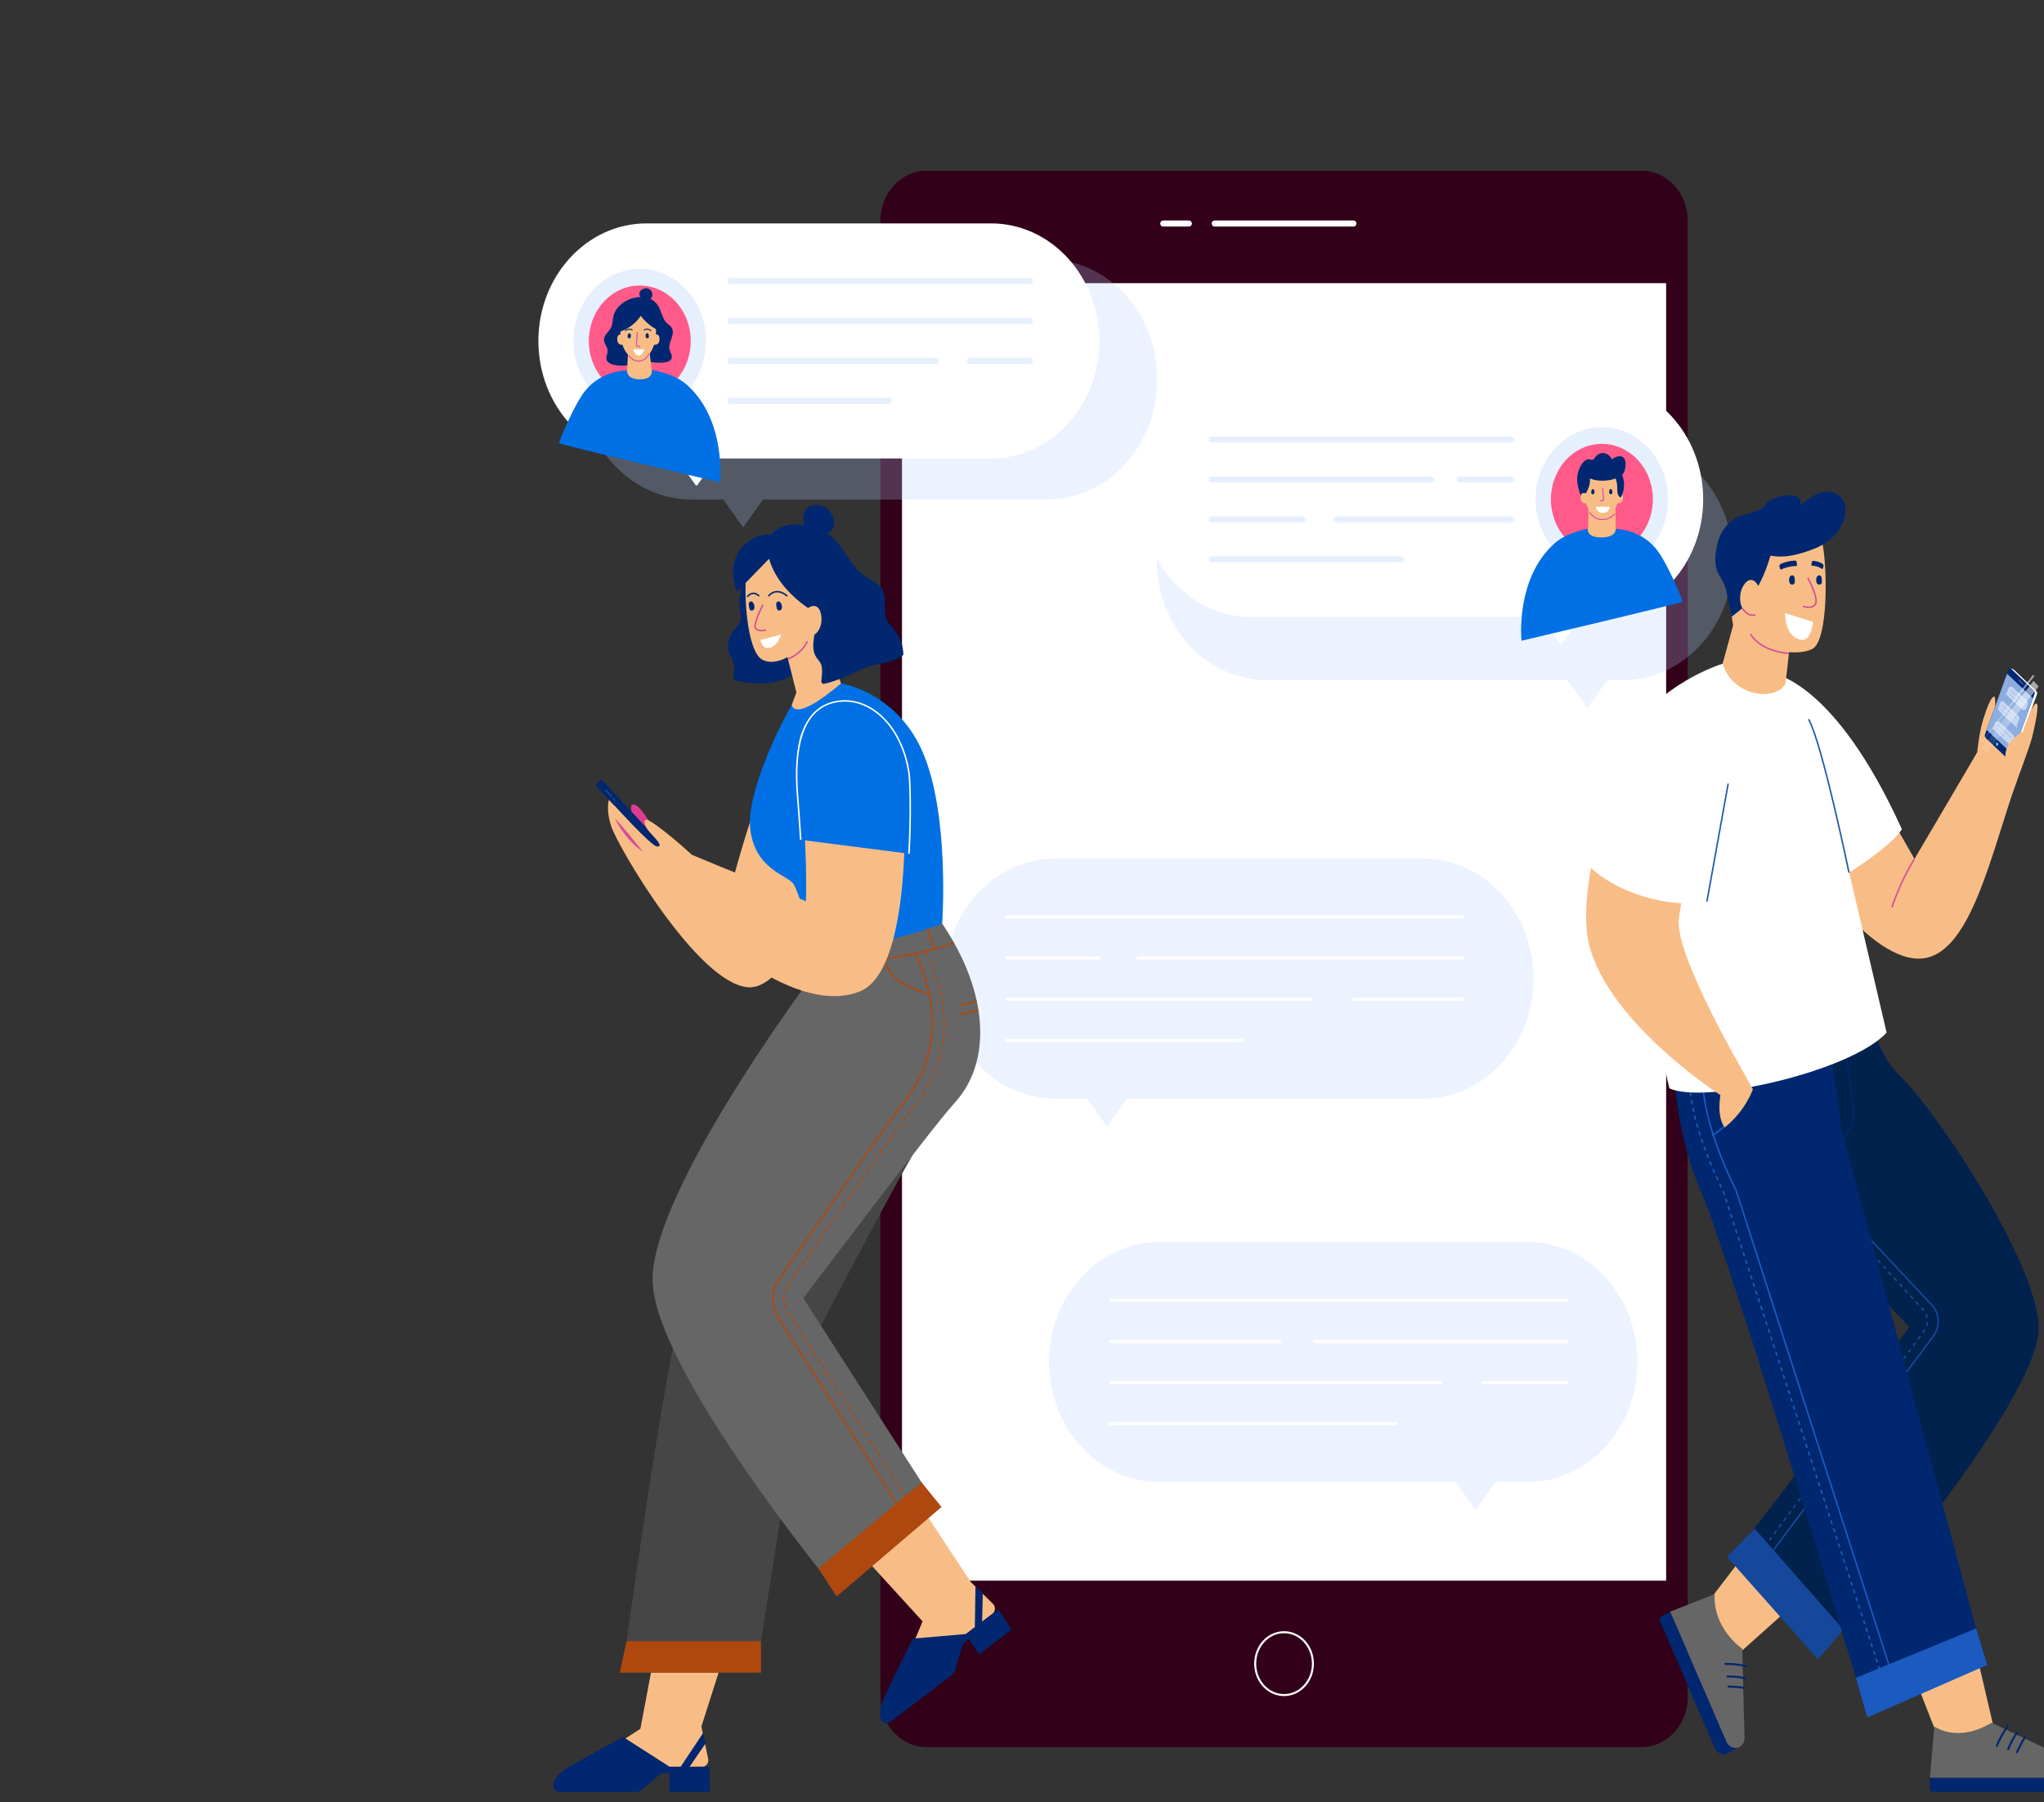 <svg width="1014" height="894" viewBox="0 0 1014 894" fill="none" xmlns="http://www.w3.org/2000/svg">
<rect x="0" y="0" width="1014" height="894" fill="#333333" stroke="none"/>
<path d="M354.185 678.73L342.242 882.878" stroke="#FFDCEA" stroke-miterlimit="10" stroke-linecap="round"/>
<path d="M463.109 841.271L498.589 836.313" stroke="#FFDCEA" stroke-miterlimit="10" stroke-linecap="round"/>
<path d="M349.938 751.626L389.85 678.73" stroke="#FFDCEA" stroke-miterlimit="10" stroke-linecap="round"/>
<path d="M829.935 656.33L816.884 813.243" stroke="#FFDCEA" stroke-miterlimit="10" stroke-linecap="round"/>
<path d="M758.543 835.71L715.286 829.636" stroke="#FFDCEA" stroke-miterlimit="10" stroke-linecap="round"/>
<path d="M814.421 866.687H459.6C446.979 866.687 436.76 855.565 436.76 841.83V109.567C436.76 95.832 446.979 84.71 459.6 84.71H814.421C827.041 84.71 837.261 95.832 837.261 109.567V841.807C837.24 855.542 827.021 866.687 814.421 866.687Z" fill="#320018"/>
<path d="M651.323 825.303C651.323 833.924 644.9 840.892 637 840.892C629.079 840.892 622.677 833.901 622.677 825.303C622.677 816.682 629.1 809.714 637 809.714C644.921 809.714 651.323 816.705 651.323 825.303Z" stroke="white" stroke-miterlimit="10" stroke-linecap="round" stroke-linejoin="round"/>
<path d="M826.549 140.476H447.472V784.143H826.549V140.476Z" fill="white"/>
<path d="M602.587 110.885H671.413" stroke="white" stroke-width="3" stroke-miterlimit="10" stroke-linecap="round" stroke-linejoin="round"/>
<path d="M577.08 110.885H589.782" stroke="white" stroke-width="3" stroke-miterlimit="10" stroke-linecap="round" stroke-linejoin="round"/>
<path opacity="0.25" d="M519.397 128.617H343.084C312.836 128.617 288.335 155.305 288.335 188.202C288.335 221.121 312.857 247.787 343.084 247.787H358.802L368.652 261.656L378.502 247.787H519.376C549.623 247.787 574.125 221.099 574.125 188.202C574.145 155.283 549.623 128.617 519.397 128.617Z" fill="#B7D1FF"/>
<path opacity="0.25" d="M628.566 218.24H804.879C835.126 218.24 859.628 244.929 859.628 277.826C859.628 310.745 835.106 337.411 804.879 337.411H797.368L787.518 351.28L777.669 337.411H628.587C598.339 337.411 573.838 310.722 573.838 277.826C573.797 244.906 598.319 218.24 628.566 218.24Z" fill="#B7D1FF"/>
<path opacity="0.25" d="M706.052 425.895H523.583C493.335 425.895 468.834 452.583 468.834 485.48C468.834 518.399 493.356 545.065 523.583 545.065H539.302L549.151 558.934L559.001 545.065H706.031C736.279 545.065 760.78 518.377 760.78 485.48C760.801 452.561 736.299 425.895 706.052 425.895Z" fill="#B7D1FF"/>
<path d="M499.409 454.839H725.751" stroke="white" stroke-width="1.5" stroke-miterlimit="10" stroke-linecap="round" stroke-linejoin="round"/>
<path d="M564.542 475.251H725.751" stroke="white" stroke-width="1.5" stroke-miterlimit="10" stroke-linecap="round" stroke-linejoin="round"/>
<path d="M499.409 475.251H544.924" stroke="white" stroke-width="1.5" stroke-miterlimit="10" stroke-linecap="round" stroke-linejoin="round"/>
<path d="M671.474 495.686H725.751" stroke="white" stroke-width="1.5" stroke-miterlimit="10" stroke-linecap="round" stroke-linejoin="round"/>
<path d="M499.409 495.686H650.544" stroke="white" stroke-width="1.5" stroke-miterlimit="10" stroke-linecap="round" stroke-linejoin="round"/>
<path d="M499.409 516.099H615.925" stroke="white" stroke-width="1.5" stroke-miterlimit="10" stroke-linecap="round" stroke-linejoin="round"/>
<path opacity="0.25" d="M575.151 616.085H757.62C787.867 616.085 812.369 642.773 812.369 675.67C812.369 708.589 787.847 735.255 757.62 735.255H741.901L732.051 749.124L722.202 735.255H575.172C544.924 735.255 520.423 708.567 520.423 675.67C520.382 642.751 544.904 616.085 575.151 616.085Z" fill="#B7D1FF"/>
<path d="M550.957 645.029H777.32" stroke="white" stroke-width="1.5" stroke-miterlimit="10" stroke-linecap="round" stroke-linejoin="round"/>
<path d="M652.185 665.464H777.32" stroke="white" stroke-width="1.5" stroke-miterlimit="10" stroke-linecap="round" stroke-linejoin="round"/>
<path d="M550.957 665.464H635.01" stroke="white" stroke-width="1.5" stroke-miterlimit="10" stroke-linecap="round" stroke-linejoin="round"/>
<path d="M735.991 685.876H777.32" stroke="white" stroke-width="1.5" stroke-miterlimit="10" stroke-linecap="round" stroke-linejoin="round"/>
<path d="M550.957 685.876H715.06" stroke="white" stroke-width="1.5" stroke-miterlimit="10" stroke-linecap="round" stroke-linejoin="round"/>
<path d="M550.957 706.311H692.837" stroke="white" stroke-width="1.5" stroke-miterlimit="10" stroke-linecap="round" stroke-linejoin="round"/>
<path d="M389.234 286.826C387.593 284.28 385.684 281.622 382.935 280.796C382.155 280.55 381.334 280.483 380.513 280.461C377.25 280.394 373.988 281.31 371.156 283.052C370.355 283.543 369.576 284.124 368.94 284.861C368.18 285.732 367.893 286.446 367.975 287.608C368.037 288.456 368.057 289.327 367.996 290.176C367.914 291.516 367.647 292.789 367.38 294.107C366.641 297.591 366.764 300.896 367.462 304.402C367.729 305.72 367.749 307.149 367.277 308.378C366.867 309.472 366.067 310.298 365.348 311.124C363.892 312.799 362.558 314.653 361.798 316.842C361.019 319.03 360.834 321.576 361.634 323.743C362.045 324.882 362.701 325.887 363.214 326.981C364.487 329.75 364.692 333.123 363.789 336.093C363.584 336.763 364.015 337.478 364.651 337.612C370.294 338.751 376.019 339.398 381.703 338.728C387.839 337.991 393.934 335.669 398.735 331.224" fill="#00276F"/>
<path d="M370.807 280.014C368.427 291.739 370.253 323.408 378.317 327.338C386.382 331.269 396.56 322.47 399.597 318.517C404.03 312.732 412.402 288.233 404.892 280.439C397.361 272.644 374.131 263.577 370.807 280.014Z" fill="#F8BD86"/>
<path d="M389.173 320.214L395.083 343.485L392.744 349.783C392.744 349.783 391.184 362.335 393.092 362.982C400.747 365.528 417.614 339.912 417.614 339.912L404.132 306.412" fill="#F8BD86"/>
<path d="M410.514 281.957C408.175 270.857 395.37 263.822 384.351 265.654C375.321 262.818 357.776 273.18 365.615 293.526C365.615 293.526 372.592 286.513 381.519 277.2C387.162 296.451 408.606 306.189 408.606 306.189C408.606 306.189 413.326 295.357 410.514 281.957Z" fill="#00276F"/>
<path d="M381.765 266.257C389.871 254.465 409.447 262.17 414.557 268.088C420.344 274.81 422.642 281.577 429.332 286.044C432.43 288.099 436.268 289.439 437.991 292.923C440.351 297.724 437.458 304.447 440.556 308.712C441.87 310.499 448.149 316.015 448.149 324.904C441.295 329.996 435.734 328.366 428.1 331.693C422.58 334.128 414.967 338.081 408.749 339.22C408.011 339.354 407.375 338.661 407.457 337.835C407.764 334.954 408.257 331.291 407.108 329.036C406.513 327.852 405.528 326.981 404.83 325.864C403.106 323.162 403.291 319.589 403.784 316.35C404.255 313.112 404.953 309.74 404.05 306.613C403.209 303.71 401.116 301.476 398.92 299.6" fill="#00276F"/>
<path d="M402.573 264.671C401.013 264.85 399.905 263.063 399.331 261.478C398.571 259.378 398.099 257.011 398.756 254.867C400.295 249.842 406.431 249.529 409.96 252.053C412.997 254.219 415.214 259.11 412.751 262.684C411.027 265.185 407.477 265.743 404.851 266.279" fill="#00276F"/>
<path d="M398.961 303.442C399.002 302.995 399.372 302.682 399.72 302.414C401.28 301.253 403.209 300.047 404.953 300.851C405.856 301.275 406.492 302.191 406.862 303.174C408.093 306.479 407.723 310.901 405.425 313.626C403.353 316.06 397.915 317.713 396.991 313.224" fill="#F8BD86"/>
<path d="M378.523 299.958C378.523 299.958 373.228 309.985 374.911 311.794C376.594 313.603 379.959 312.487 379.959 312.487" stroke="#D34F9B" stroke-width="0.75" stroke-miterlimit="10"/>
<path d="M385.048 299.6C385.007 300.36 385.274 301.275 385.377 301.856C385.541 302.883 386.628 303.129 387.346 302.593C388.701 301.588 387.49 297.657 385.725 298.461C385.253 298.662 385.089 299.109 385.048 299.6Z" fill="#00276F"/>
<path d="M371.423 299.6C371.382 300.36 371.648 301.275 371.751 301.856C371.915 302.883 373.003 303.129 373.721 302.593C375.075 301.588 373.865 297.657 372.1 298.461C371.628 298.662 371.464 299.109 371.423 299.6Z" fill="#00276F"/>
<path d="M381.416 295.514C381.416 295.514 384.72 291.025 390.363 295.514" stroke="#00276F" stroke-width="0.75" stroke-miterlimit="10" stroke-linecap="round"/>
<path d="M370.889 295.826C372.12 294.486 374.172 293.436 376.409 295.536" stroke="#00276F" stroke-width="0.75" stroke-miterlimit="10" stroke-linecap="round"/>
<path d="M377.25 317.467L387.511 314.765C387.511 314.765 385.705 321.509 380.616 321.509C378.133 321.509 377.25 317.467 377.25 317.467Z" fill="white"/>
<path d="M390.876 326.936C390.876 326.936 397.751 324.502 400.48 318.137" stroke="#D34F9B" stroke-width="0.75" stroke-miterlimit="10"/>
<path d="M302.083 396.772C302.083 396.772 300.442 401.641 303.253 409.994C306.885 420.758 345.956 487.267 370.766 489.746C395.575 492.225 420.528 411.267 420.528 386.343C420.528 361.419 400.336 353.982 387.388 371.96C374.439 389.938 359.521 452.405 359.521 452.405L302.083 396.772Z" fill="#F8BD86"/>
<path d="M327.652 418.592C326.708 414.885 322.912 408.698 320.901 405.706C319.772 404.031 315.873 398.112 313.657 399.251C312.118 400.033 313.739 404.477 314.355 405.706C315.237 407.515 316.448 409.033 317.659 410.53" fill="#DD3C91"/>
<path d="M327.509 805.627L317.679 857.641C317.679 857.641 278.464 882.722 278.464 883.258C278.464 883.794 315.791 885.245 315.791 885.245L332.31 876.446H348.439C350.327 876.446 351.723 874.525 351.312 872.538L347.947 856.502L365.431 801.741" fill="#F8BD86"/>
<path d="M281.153 877.25C287.021 873.543 309.081 861.661 309.081 861.661L332.167 876.446H352.113V888.975H332.167V879.528H329.622C328.74 879.528 327.857 879.841 327.16 880.444L318.459 887.769C317.515 888.573 316.345 888.997 315.155 888.997C315.155 888.997 283.595 888.997 278.444 888.997C273.293 888.997 272.165 882.945 281.153 877.25Z" fill="#00276F"/>
<path d="M340.498 878.836L349.979 864.922L348.87 859.607L337.625 876.513L340.498 878.836Z" fill="#00276F"/>
<path d="M462.575 458.211C462.575 458.211 492.679 509.957 459.169 562.195C445.625 583.322 400.11 671.449 400.11 671.449L375.014 829.77H308.671C308.671 829.77 329.95 672.945 339.534 644.649C349.117 616.353 408.934 483.582 408.934 483.582V463.035" fill="#464646"/>
<path d="M423.976 767.393L457.671 804.332C457.671 804.332 439.038 848.731 439.325 849.177C439.592 849.602 470.516 827.804 470.516 827.804L479.299 810.541L492.33 800.602C493.848 799.441 493.992 797.029 492.617 795.667L481.577 784.79L452.643 740.928" fill="#F8BD86"/>
<path d="M438.381 842.678C441.193 836.045 452.848 812.886 452.848 812.886L479.197 810.608L495.305 798.324L501.81 808.441L485.702 820.725L480.777 813.087L478.725 814.65C478.006 815.208 477.473 815.99 477.206 816.906L473.964 828.184C473.615 829.412 472.897 830.462 471.932 831.199C471.932 831.199 446.425 850.629 442.28 853.8C438.156 856.971 434.092 852.795 438.381 842.678Z" fill="#00276F"/>
<path d="M487.138 807.392L487.569 790.329L483.917 786.733L483.609 807.302L487.138 807.392Z" fill="#00276F"/>
<path d="M405.795 462.589L403.373 483.604C403.373 483.604 323.733 589.843 323.733 634.689C323.733 678.439 413.592 787.649 413.592 787.649L463.95 745.93L398.53 644.001C398.53 644.001 462.493 559.18 473.533 547.165C492.001 527.065 490.75 492.828 467.438 458.211" fill="#666666"/>
<path d="M404.235 476.167C404.235 476.167 439.612 480.142 473.205 467.569" stroke="#AF480E" stroke-width="0.75" stroke-miterlimit="10"/>
<path d="M419.215 476.77V464.375" stroke="#AF480E" stroke-width="0.75" stroke-miterlimit="10" stroke-linecap="round"/>
<path d="M463.498 470.762L459.599 459.306" stroke="#AF480E" stroke-width="0.75" stroke-miterlimit="10"/>
<path d="M451.432 756.293L385.849 653.27C382.319 647.731 382.463 640.361 386.177 634.979C401.444 612.958 440.043 557.46 448.149 547.165C465.14 525.546 466.905 500.131 454.1 473.085" stroke="#AF480E" stroke-width="0.75" stroke-miterlimit="10"/>
<path d="M452.438 747.449L451.268 745.618" stroke="#AF480E" stroke-width="0.75" stroke-miterlimit="10"/>
<path d="M449.524 742.893L390.609 650.478C388.147 646.615 388.229 641.478 390.835 637.704C404.522 617.961 446.241 557.929 454.695 547.165C470.947 526.484 472.302 501.471 461.18 475.676" stroke="#AF480E" stroke-width="0.75" stroke-miterlimit="10" stroke-dasharray="1.99 1.99"/>
<path d="M460.523 474.179C460.215 473.509 459.907 472.839 459.599 472.192" stroke="#AF480E" stroke-width="0.75" stroke-miterlimit="10"/>
<path d="M438.71 475.587C438.71 475.587 440.905 484.23 447.328 487.58C453.751 490.93 460.933 492.962 460.933 492.962" stroke="#AF480E" stroke-width="0.75" stroke-miterlimit="10"/>
<path d="M476.426 498.59C476.426 498.59 479.32 498.344 484.553 496.647" stroke="#AF480E" stroke-width="0.75" stroke-miterlimit="10"/>
<path d="M476.426 502.878C476.426 502.878 480.141 502.766 485.353 501.069" stroke="#AF480E" stroke-width="0.75" stroke-miterlimit="10"/>
<path d="M405.979 778.09L415.07 791.959L467.069 747.605L457.199 735.411L405.979 778.09Z" fill="#AF480E"/>
<path d="M307.46 829.77L310.825 814.181H377.497V829.77H307.46Z" fill="#AF480E"/>
<path d="M333.603 424.466C333.89 424.778 333.911 425.292 333.603 425.627L331.838 427.57C331.551 427.883 331.079 427.905 330.771 427.57L295.927 390.184C295.64 389.871 295.62 389.358 295.927 389.023L297.692 387.08C297.979 386.767 298.451 386.745 298.759 387.08" fill="#00276F"/>
<path d="M300.442 392.038L303.253 395.053" stroke="#2D5491" stroke-width="0.5" stroke-miterlimit="10" stroke-linecap="round"/>
<path d="M304.361 396.303L304.792 396.772" stroke="#2D5491" stroke-width="0.5" stroke-miterlimit="10" stroke-linecap="round"/>
<path d="M457.404 372.362C444.353 343.128 417.204 338.996 417.204 338.996C417.204 338.996 395.657 358.225 392.723 349.783C389.583 354.853 369.555 392.685 372.284 412.048C375.014 431.411 390.404 434.091 393.482 438.29C396.56 442.489 403.825 469.378 404.789 471.231C435.816 470.584 467.397 458.211 467.397 458.211C467.397 458.211 471.337 403.584 457.404 372.362Z" fill="#0070E4"/>
<path d="M447.205 379.933C441.747 357.332 424.366 345.294 409.057 351.302C395.863 356.483 393.195 373.233 396.971 395.276C400.767 417.341 399.823 447.112 399.823 447.112C399.823 447.112 352.174 427.927 343.207 424.041C334.014 415.532 322.686 406.644 320.757 406.644C318.828 406.644 319.772 410.128 322.399 412.964C325.128 415.934 329.54 420.267 325.846 419.91C323.056 419.642 304.895 399.765 304.895 399.765C303.376 401.418 305.182 406.041 305.182 406.041C305.182 406.041 305.469 413.656 311.154 420.691C350.635 469.512 397.114 503.525 426.479 491.867C454.121 480.946 449.155 387.995 447.205 379.933Z" fill="#F8BD86"/>
<path d="M318.726 422.389C318.726 422.389 317.618 421.696 316.079 420.423C314.56 419.15 312.672 417.274 310.969 415.197C309.266 413.12 307.747 410.909 306.721 409.123C305.716 407.358 305.182 406.063 305.182 406.063C305.182 406.063 306.106 407.046 307.419 408.52C308.732 410.016 310.415 412.026 312.118 414.058C313.78 416.113 315.442 418.168 316.694 419.709C317.31 420.49 317.823 421.16 318.192 421.629C318.541 422.121 318.726 422.389 318.726 422.389Z" fill="#D34F9B"/>
<path d="M450.94 383.663C447.287 358.784 429.824 343.887 412.833 348.555C398.182 352.575 393.688 370.241 395.596 394.316C396.15 401.373 396.725 409.167 397.217 416.627L450.899 423.505C452.048 403.696 451.432 387.035 450.94 383.663Z" fill="#0070E4"/>
<path d="M450.919 423.528C452.048 403.696 451.453 387.035 450.96 383.663C447.308 358.784 429.845 343.887 412.854 348.555C398.202 352.575 393.708 370.241 395.616 394.316C396.171 401.373 396.745 409.167 397.238 416.627" stroke="white" stroke-width="0.75" stroke-miterlimit="10"/>
<path d="M824.25 801.741L828.601 799.508L855.216 861.081C856.509 864.073 859.135 866.106 862.172 866.419L862.48 866.91L855.503 870.483C855.236 870.617 854.949 870.639 854.682 870.55L854.436 870.461C852.692 869.835 851.255 868.473 850.476 866.664L823.471 804.198C823.04 803.26 823.409 802.166 824.25 801.741Z" fill="#00276F"/>
<path d="M899.294 726.746L849.983 791.289L831.945 802.992L857.555 862.22C858.396 864.185 860.572 865.034 862.377 864.118C863.732 863.426 864.553 861.885 864.45 860.277L861.823 820.97L915.834 772.641" fill="#F8BD86"/>
<path d="M864.306 817.955L865.435 862.309C865.476 864.14 864.389 865.927 862.685 866.798C860.408 867.959 857.473 866.351 856.529 864.185L828.56 799.508L850.64 790.843C850.681 790.843 848.547 805.761 864.306 817.955Z" fill="#666666"/>
<path d="M866.194 826.576C862.829 825.75 859.381 825.37 855.934 825.437" stroke="#00276F" stroke-miterlimit="10" stroke-linecap="round"/>
<path d="M865.62 832.517C861.967 831.757 860.038 831.69 856.96 831.69" stroke="#00276F" stroke-miterlimit="10" stroke-linecap="round"/>
<path d="M865.435 837.385C863.014 836.827 859.977 836.805 857.514 836.671" stroke="#00276F" stroke-miterlimit="10" stroke-linecap="round"/>
<path d="M925.273 500.53L932.353 518.329C934.651 524.114 938.078 529.295 942.387 533.516C961.779 552.455 1010.8 627.003 1011.34 658.426C1011.99 696.392 904.855 818.734 904.855 818.734L863.034 767.658L947.251 658.292L874.115 582.269C874.115 582.269 840.728 569.45 854.169 504.416" fill="#00224C"/>
<path d="M875.326 767.415L954.166 660.752C957.059 657.29 956.669 651.93 953.325 648.982L886.305 575.751C886.305 575.751 852.897 562.418 866.318 494.905" stroke="#15489B" stroke-width="0.75" stroke-miterlimit="10" stroke-dasharray="2 2"/>
<path d="M875.08 775.276L958.742 663.32C962.846 658.407 962.313 650.746 957.552 646.57C957.552 646.57 886.058 570.235 885.791 570.123C882.241 568.448 860.49 554.914 873.089 491.51" stroke="#15489B" stroke-width="0.75" stroke-miterlimit="10"/>
<path d="M870.483 758.325L856.673 772.261L901.88 823.137L914.582 808.508L870.483 758.325Z" fill="#15489B"/>
<path d="M957.388 887.143V881.918H1019.91C1022.95 881.918 1025.76 880.175 1027.32 877.339L1027.86 877.228V885.625C1027.86 885.937 1027.75 886.228 1027.55 886.473L1027.36 886.697C1026.11 888.148 1024.37 888.975 1022.52 888.975H959.071C958.147 888.997 957.388 888.171 957.388 887.143Z" fill="#00276F"/>
<path d="M933.851 791.58L959.666 857.373L961.718 880.109H1021.86C1023.85 880.109 1025.48 878.344 1025.48 876.178C1025.48 874.548 1024.55 873.096 1023.16 872.493L989.359 858.334L972.183 784.567" fill="#F8BD86"/>
<path d="M987.943 854.604L1025.29 872.359C1026.83 873.096 1027.86 874.927 1027.86 876.959C1027.86 879.684 1025.27 881.895 1023.07 881.895H957.408L959.604 856.458C959.583 856.48 971.075 864.922 987.943 854.604Z" fill="#666666"/>
<path d="M995.905 856.413C993.791 859.383 992.006 862.622 990.59 866.039" stroke="#00276F" stroke-miterlimit="10" stroke-linecap="round"/>
<path d="M1000.6 859.517C998.408 862.778 997.547 864.654 996.233 867.691" stroke="#00276F" stroke-miterlimit="10" stroke-linecap="round"/>
<path d="M1004.56 861.773C1003.09 863.917 1001.75 866.91 1000.58 869.277" stroke="#00276F" stroke-miterlimit="10" stroke-linecap="round"/>
<path d="M830.058 512.548C830.058 512.548 827.431 552.748 843.683 590.714C859.956 628.681 925.745 849.177 925.745 849.177L984.106 821.863L913.31 559.448C913.31 559.448 910.97 526.707 898.802 483.582" fill="#00276F"/>
<path d="M942.1 841.539L861.187 590.357C861.187 590.357 844.73 559.09 844.73 535.261" stroke="#1B5ABF" stroke-width="0.75" stroke-miterlimit="10"/>
<path d="M937.544 843.661L854.662 590.335C854.662 590.335 838.204 559.068 838.204 535.239" stroke="#1B5ABF" stroke-width="0.75" stroke-miterlimit="10" stroke-dasharray="2 2"/>
<path d="M920.697 832.338L926.32 852.013L985.829 825.95L980.33 807.838L920.697 832.338Z" fill="#1B5ABF"/>
<path d="M849.429 563.2C849.429 563.2 865.969 554.2 870.258 533.72" stroke="#1B5ABF" stroke-width="0.75" stroke-miterlimit="10"/>
<path d="M913.474 566.393C913.474 566.393 920.061 558.175 919.425 551.452C917.68 532.938 913.474 509.488 913.474 509.488" stroke="#00276F" stroke-width="0.75" stroke-miterlimit="10"/>
<path d="M995.556 393.355L980.945 377.208C980.945 377.208 994.612 339.845 996.151 340.202C999.291 340.939 993.627 356.818 993.627 356.818C993.627 356.818 1001.65 339.823 1002.76 340.939C1004.77 342.949 999.004 360.347 999.004 360.347C999.004 360.347 1006 343.53 1007.36 345.294C1008.73 347.081 1002.35 373.188 1002.35 373.188L995.556 393.355Z" fill="#F8BD86"/>
<path d="M978.155 378.951L980.884 373.189C980.884 373.189 981.746 363.362 984.044 356.193C986.363 349.024 988.066 345.585 989.277 345.585C990.488 345.585 989.277 356.729 989.277 356.729C989.277 356.729 991.37 366.31 988.333 372.541" fill="#F8BD86"/>
<path d="M996.418 376.762L986.24 366.422C985.809 365.997 985.645 365.283 985.871 364.68L997.424 331.649C997.424 331.649 997.957 331.783 998.326 331.894C998.532 331.961 998.778 332.006 998.983 332.185L1010.13 342.748C1010.56 343.173 1010.72 343.887 1010.49 344.49L998.942 376.36C998.778 376.829 998.388 377.119 997.998 377.142L996.418 376.762Z" fill="white"/>
<path d="M996.09 376.561L985.07 366.109C984.639 365.685 984.475 364.97 984.701 364.367L996.315 332.341C996.562 331.649 997.3 331.425 997.813 331.894L1008.96 342.458C1009.39 342.882 1009.55 343.597 1009.33 344.2L997.772 376.07C997.485 376.829 996.664 377.075 996.09 376.561Z" fill="#00276F"/>
<path d="M985.542 362.067L998.408 374.283L1008.52 346.389L995.659 334.195L985.542 362.067Z" fill="#8DADE0"/>
<path d="M991.288 369.526C991.185 369.973 990.857 370.174 990.57 369.995C990.262 369.816 990.098 369.303 990.2 368.856C990.303 368.409 990.631 368.208 990.918 368.387C991.226 368.565 991.39 369.079 991.288 369.526Z" fill="#8DADE0"/>
<path d="M1001.38 337.277L1003.62 339.443" stroke="#8DADE0" stroke-width="0.25" stroke-miterlimit="10" stroke-linecap="round"/>
<path opacity="0.55" d="M994.776 342.726C994.673 343.15 994.366 343.351 994.099 343.173C993.812 342.994 993.668 342.525 993.75 342.101C993.853 341.676 994.161 341.475 994.427 341.654C994.735 341.833 994.879 342.302 994.776 342.726Z" fill="#8DADE0"/>
<path opacity="0.51" d="M1005.24 347.371L998.47 340.939C997.752 340.247 996.664 340.582 996.295 341.587L995.453 343.932L994.776 344.066L1003.07 351.883C1003.78 352.575 1004.87 352.24 1005.24 351.235L1005.75 349.806C1006.06 348.957 1005.86 347.952 1005.24 347.371Z" fill="white"/>
<path d="M997.588 342.503L1004.42 348.957" stroke="#8DADE0" stroke-width="0.25" stroke-miterlimit="10" stroke-linecap="round"/>
<path d="M996.972 344.267L1000.89 347.974" stroke="#8DADE0" stroke-width="0.25" stroke-miterlimit="10" stroke-linecap="round"/>
<path opacity="0.55" d="M988.189 359.855C988.087 360.28 987.779 360.481 987.512 360.302C987.225 360.123 987.081 359.655 987.163 359.23C987.245 358.806 987.574 358.605 987.84 358.784C988.128 358.94 988.271 359.431 988.189 359.855Z" fill="#8DADE0"/>
<path opacity="0.51" d="M998.634 364.501L991.862 358.069C991.144 357.376 990.057 357.711 989.687 358.716L988.846 361.062L988.169 361.195L996.459 369.012C997.177 369.705 998.265 369.37 998.634 368.365L999.147 366.935C999.455 366.064 999.25 365.082 998.634 364.501Z" fill="white"/>
<path d="M991.001 359.61L997.834 366.086" stroke="#8DADE0" stroke-width="0.25" stroke-miterlimit="10" stroke-linecap="round"/>
<path d="M990.364 361.396L994.284 365.104" stroke="#8DADE0" stroke-width="0.25" stroke-miterlimit="10" stroke-linecap="round"/>
<path opacity="0.55" d="M1002.55 360.995C1002.45 361.419 1002.14 361.62 1001.88 361.441C1001.59 361.263 1001.45 360.794 1001.53 360.369C1001.63 359.945 1001.94 359.744 1002.2 359.923C1002.49 360.101 1002.64 360.57 1002.55 360.995Z" fill="#8DADE0"/>
<path opacity="0.51" d="M1001.3 355.121L993.976 348.175C993.36 347.595 992.457 347.885 992.15 348.734L991.349 350.945C991.124 351.548 991.288 352.262 991.719 352.664L1000.75 361.173L1000.52 359.99L1001.67 356.863C1001.88 356.238 1001.73 355.523 1001.3 355.121Z" fill="white"/>
<path d="M993.34 349.962L1000.17 356.416" stroke="#8DADE0" stroke-width="0.25" stroke-miterlimit="10" stroke-linecap="round"/>
<path d="M992.724 351.726L996.644 355.434" stroke="#8DADE0" stroke-width="0.25" stroke-miterlimit="10" stroke-linecap="round"/>
<path d="M997.218 356.037L998.737 357.466" stroke="#8DADE0" stroke-width="0.25" stroke-miterlimit="10" stroke-linecap="round"/>
<path d="M1008.79 337.79L1011.34 340.537L985.604 373.68L983.08 370.933L1008.79 337.79Z" fill="url(#paint0_linear_1_1022)"/>
<path d="M1008.59 334.708L1009.22 335.401L983.49 368.543L982.854 367.851L1008.59 334.708Z" fill="url(#paint1_linear_1_1022)"/>
<path d="M935.328 400.882L949.754 426.096L980.884 373.188C980.884 373.188 1003.09 375.444 1000.54 387.415C988.21 421.317 978.155 472.839 953.899 475.452C927.243 478.311 893.282 424.086 893.282 424.086" fill="#F8BD86"/>
<path d="M949.754 426.096C949.754 426.096 943.311 435.811 938.529 450.171" stroke="#D34F9B" stroke-width="0.75" stroke-miterlimit="10"/>
<path d="M998.019 394.16C998.019 394.16 1006.97 370.419 1008.07 365.908C1009.16 361.397 1012.03 348.957 1010.19 348.957C1008.36 348.957 1004.03 360.883 1003.56 362.871C999.906 364.992 994.715 368.834 994.776 375.735" fill="#F8BD86"/>
<path d="M879.451 334.195C879.451 334.195 909.903 337.277 943.495 411.378C936.908 421.808 902.721 443.806 893.261 443.605C883.021 427.324 873.397 385.628 873.397 385.628" fill="white"/>
<path d="M909.493 399.229C900.033 358.56 885.792 339.019 885.792 339.019L854.559 329.259L829.278 363.429C803.873 447.469 828.17 539.906 828.17 539.906C845.674 548.036 918.235 531.509 935.923 512.258C935.903 512.258 917.475 433.488 909.493 399.229Z" fill="white"/>
<path d="M917.25 432.885C917.25 432.885 903.993 368.834 897.201 356.751" stroke="#225BAF" stroke-width="0.75" stroke-miterlimit="10"/>
<path d="M798.764 393.355C798.764 393.355 783.476 438.111 787.518 464.375C793.716 504.731 853.472 543.279 853.472 543.279C853.472 543.279 851.44 554.132 855.667 559.291C866.174 550.76 869.56 540.375 869.56 540.375L864.553 531.33C864.553 531.33 831.802 475.229 832.766 456.76C833.443 443.695 852.056 378.794 852.056 378.794" fill="#F8BD86"/>
<path d="M854.559 329.259C854.559 329.259 821.377 339.376 807.32 366.779C790.288 399.966 786.923 428.195 786.923 428.195C801.451 444.007 830.734 450.864 846.802 447.246L858.252 383.73" fill="white"/>
<path d="M846.782 447.246L857.329 388.732" stroke="#225BAF" stroke-width="0.75" stroke-miterlimit="10"/>
<path d="M888.952 310.856L872.104 279.054L858.889 304.447L859.771 310.276L854.559 329.259C859.771 346.076 881.318 347.974 885.792 339.019L888.952 310.856Z" fill="#F8BD86"/>
<path d="M903.809 268.2C906.558 279.523 907.297 317.936 898.945 322.001C890.593 326.043 873.746 322.18 868.821 315.323C864.553 309.36 860.51 277.401 868.185 269.607C875.88 261.79 899.951 252.343 903.809 268.2Z" fill="#F8BD86"/>
<path d="M878.322 275.637C886.181 277.111 893.015 274.744 899.109 272.577C905.204 270.411 910.929 266.212 913.884 260.026C916.347 254.867 916.511 247.586 910.498 244.75C909.062 244.08 907.461 243.812 905.902 243.924C900.895 244.303 896.914 247.609 893.117 250.825C894.697 242.271 879.82 246.179 876.721 249.261C875.757 250.244 875.1 251.472 873.931 252.254C870.401 254.554 865.907 254.711 862.152 256.475C857.514 258.664 853.841 263.153 852.363 268.423C851.132 272.823 849.634 280.126 852.918 285.419C854.498 287.943 856.016 290.712 856.468 293.704L859.074 305.921C859.074 305.921 864.347 301.811 864.922 301.32C866.995 299.533 867.774 297.211 869.437 295.022C873.705 289.439 876.598 281.354 878.322 275.637Z" fill="#00276F"/>
<path d="M873.13 292.186C872.125 290.176 870.791 287.898 868.841 287.719C867.836 287.608 866.871 288.144 866.153 288.903C862.418 292.767 862.131 300.226 866.051 304.134C867.692 305.765 869.97 306.502 871.489 304.246L873.438 293.615C873.582 293.146 873.356 292.633 873.13 292.186Z" fill="#F8BD86"/>
<path d="M887.515 324.167C887.515 324.167 874.033 323.631 868.369 314.541" stroke="#D34F9B" stroke-width="0.75" stroke-miterlimit="10"/>
<path d="M896.852 286.692C896.852 286.692 902.331 296.854 900.628 299.645C898.925 302.437 894.431 300.762 894.431 300.762" stroke="#D34F9B" stroke-width="0.75" stroke-miterlimit="10"/>
<path d="M890.183 286.334C890.409 287.049 890.347 288.032 890.388 288.612C890.45 289.662 889.424 290.22 888.562 289.908C886.941 289.327 887.249 285.173 889.239 285.419C889.752 285.486 890.019 285.865 890.183 286.334Z" fill="#00276F"/>
<path d="M903.624 286.334C903.85 287.049 903.788 288.032 903.829 288.612C903.891 289.662 902.865 290.22 902.003 289.908C900.382 289.327 900.689 285.173 902.68 285.419C903.193 285.486 903.48 285.865 903.624 286.334Z" fill="#00276F"/>
<path d="M899.458 308.511L885.607 304.201C885.607 304.201 885.053 315.703 893.446 317.4C898.535 318.45 899.458 308.511 899.458 308.511Z" fill="white"/>
<path d="M891.27 280.774C888.603 280.796 885.751 281.466 883.411 282.583C883.144 282.426 882.447 281.042 882.857 280.238C883.165 279.59 887.351 278.027 891.106 278.116C891.106 278.116 891.783 280.416 891.27 280.774Z" fill="#00276F"/>
<path d="M898.699 280.617C900.607 280.64 902.557 281.265 904.055 282.315C904.281 282.158 904.753 281.019 904.609 280.26C904.506 279.657 901.757 278.161 899.027 278.25C899.027 278.25 898.391 280.26 898.699 280.617Z" fill="#00276F"/>
<path d="M864.389 301.812C864.389 301.812 867.118 306.256 870.791 305.005" stroke="#D34F9B" stroke-width="0.75" stroke-miterlimit="10"/>
<path d="M781.321 492.739V503.056" stroke="white" stroke-miterlimit="10" stroke-linecap="round" stroke-linejoin="round"/>
<path d="M786.061 497.897H776.581" stroke="white" stroke-miterlimit="10" stroke-linecap="round" stroke-linejoin="round"/>
<path d="M704.184 179.023C704.184 181.748 702.153 183.959 699.649 183.959C697.146 183.959 695.114 181.748 695.114 179.023C695.114 176.299 697.146 174.088 699.649 174.088C702.153 174.11 704.184 176.299 704.184 179.023Z" stroke="white" stroke-miterlimit="10" stroke-linecap="round" stroke-linejoin="round"/>
<path d="M542.359 613.204C542.072 613.204 541.784 613.07 541.579 612.824C541.415 612.623 537.721 608.135 531.606 609.988C531.052 610.144 530.498 609.809 530.334 609.206C530.19 608.603 530.498 608 531.052 607.822C538.46 605.589 542.934 611.127 543.118 611.35C543.488 611.819 543.447 612.512 543.016 612.914C542.831 613.115 542.585 613.204 542.359 613.204Z" fill="white"/>
<path d="M531.709 620.284C531.504 620.284 531.278 620.217 531.093 620.061C530.642 619.703 530.539 618.989 530.867 618.497C533.925 613.986 538.44 615.415 540.389 616.822C540.861 617.157 541.005 617.85 540.697 618.363C540.389 618.877 539.753 619.033 539.281 618.698C538.87 618.408 535.136 615.974 532.509 619.837C532.345 620.128 532.037 620.284 531.709 620.284Z" fill="white"/>
<path d="M524.814 640.964C524.506 640.964 524.219 640.83 524.014 640.54C523.665 640.049 523.726 639.356 524.178 638.977L527.153 636.408L525.265 635.537C524.958 635.381 524.732 635.091 524.67 634.711C524.609 634.354 524.711 633.974 524.958 633.706L526.845 631.674L523.295 630.177C522.762 629.954 522.495 629.306 522.7 628.726C522.905 628.145 523.501 627.855 524.034 628.078L529.082 630.2C529.411 630.334 529.657 630.646 529.718 631.026C529.8 631.406 529.677 631.785 529.431 632.053L527.482 634.13L529.534 635.091C529.862 635.247 530.108 635.582 530.149 635.962C530.19 636.341 530.047 636.743 529.78 636.989L525.45 640.719C525.265 640.897 525.04 640.964 524.814 640.964Z" fill="white"/>
<path d="M491.714 111.331H320.696C291.372 111.331 267.588 137.216 267.588 169.13C267.588 201.044 291.372 226.928 320.696 226.928H335.942L345.505 240.373L355.068 226.928H491.714C521.038 226.928 544.821 201.044 544.821 169.13C544.821 137.216 521.059 111.331 491.714 111.331Z" fill="white" stroke="white" stroke-miterlimit="10" stroke-linecap="round" stroke-linejoin="round"/>
<path d="M317.371 204.885C335.516 204.885 350.225 188.877 350.225 169.13C350.225 149.383 335.516 133.374 317.371 133.374C299.227 133.374 284.518 149.383 284.518 169.13C284.518 188.877 299.227 204.885 317.371 204.885Z" fill="#E6EFFC"/>
<path d="M341.993 175.485C345.201 160.697 336.787 145.877 323.199 142.385C309.61 138.893 295.994 148.051 292.785 162.84C289.576 177.628 297.991 192.448 311.579 195.94C325.168 199.432 338.784 190.274 341.993 175.485Z" fill="#FF5A89"/>
<path d="M307.296 151.71C312.467 146.573 322.44 145.322 326.4 151.553C328.165 154.323 328.535 158.186 330.874 160.375C331.654 161.112 332.639 161.603 333.213 162.541C334.178 164.105 333.706 166.249 333.07 168.013C332.433 169.777 331.654 171.698 332.146 173.529C332.495 174.825 333.46 175.964 333.275 177.304C333.049 179.113 331.018 179.716 329.417 179.827C328.104 179.939 326.79 179.984 325.477 179.894C323.466 179.738 321.476 179.202 319.444 179.291C316.981 179.403 314.622 180.475 312.2 181.011C309.594 181.592 306.885 181.569 304.279 180.922C302.72 180.542 300.955 179.604 300.791 177.817C300.688 176.611 301.406 175.472 301.447 174.266C301.509 172.212 299.621 170.581 299.621 168.527C299.621 166.115 302.022 164.708 303.089 162.631C304.033 160.777 303.848 158.477 304.423 156.444C304.915 154.658 305.941 153.05 307.296 151.71Z" fill="#00276F"/>
<path d="M290.264 193.92C298.595 183.535 311.031 183.758 311.031 183.758L323.302 183.535C323.302 183.535 334.239 185.098 340.806 190.949C360.485 208.481 357.202 239.278 357.202 239.278C357.202 239.278 277.418 220.474 277.315 219.871C277.233 219.268 284.703 200.865 290.264 193.92Z" fill="#0070E4"/>
<path d="M324.738 158.187C327.221 169.085 322.707 177.237 318.849 177.862C313.308 178.778 310.23 175.807 308.589 170.425C307.87 168.058 306.803 159.08 309.102 156.422C312.918 152.067 322.625 148.896 324.738 158.187Z" fill="#F8BD86"/>
<path d="M311.687 172.77L311.133 182.798C311.133 182.798 309.84 188.18 317.412 188.18C324.985 188.18 323.158 182.798 323.158 182.798L321.927 171.698" fill="#F8BD86"/>
<path d="M308.958 166.405C308.486 165.847 307.48 165.735 306.885 166.204C306.372 166.606 306.249 167.276 306.208 167.879C306.167 168.46 306.208 169.063 306.413 169.621C306.639 170.179 307.05 170.693 307.645 170.916C308.24 171.162 308.999 171.095 309.45 170.671" fill="#F8BD86"/>
<path d="M324.41 166.405C324.882 165.847 325.887 165.735 326.482 166.204C326.995 166.606 327.119 167.276 327.16 167.879C327.201 168.46 327.16 169.063 326.954 169.621C326.729 170.179 326.318 170.693 325.723 170.916C325.128 171.14 324.369 171.095 323.917 170.671" fill="#F8BD86"/>
<path d="M305.962 164.998C310.682 163.904 314.991 160.911 317.905 156.712C320.408 160.04 323.692 162.653 327.344 164.216C327.652 161.536 327.919 158.678 326.852 156.221C326.113 154.524 324.8 153.228 323.507 152C322.399 150.95 321.25 149.878 319.875 149.32C317.228 148.226 314.17 149.186 311.851 150.928C308.548 153.385 306.29 157.427 305.798 161.76" fill="#00276F"/>
<path d="M319.239 148.784C318.992 148.94 318.685 148.695 318.479 148.449C317.72 147.511 316.92 146.305 317.269 145.099C317.433 144.563 317.823 144.116 318.254 143.781C319.28 143 320.675 142.754 321.824 143.29C322.973 143.826 323.794 145.211 323.61 146.551C323.445 147.891 322.194 149.03 320.962 148.829" fill="#00276F"/>
<path d="M311.954 176.5C311.954 176.5 313.554 178.934 316.448 179.157C320.162 179.448 321.783 175.718 321.783 175.718" stroke="#D34F9B" stroke-width="0.5" stroke-miterlimit="10" stroke-linecap="round" stroke-linejoin="round"/>
<path d="M317.392 171.81C317.392 171.81 315.73 172.189 315.73 171.073C315.73 169.956 316.243 164.998 316.243 164.998" stroke="#D34F9B" stroke-width="0.5" stroke-miterlimit="10" stroke-linecap="round" stroke-linejoin="round"/>
<path d="M320.347 165.869C320.326 166.003 320.306 166.159 320.285 166.293C320.285 166.383 320.285 166.45 320.285 166.539C320.285 166.606 320.285 166.695 320.285 166.762C320.285 166.807 320.285 166.829 320.285 166.874C320.285 166.986 320.306 167.097 320.326 167.209C320.347 167.321 320.408 167.432 320.47 167.499C320.531 167.589 320.593 167.678 320.696 167.723C320.757 167.745 320.819 167.79 320.88 167.812C320.983 167.857 321.085 167.857 321.209 167.834C321.291 167.834 321.352 167.812 321.414 167.767C321.516 167.723 321.598 167.678 321.681 167.589C321.824 167.41 321.927 167.209 321.927 166.963C321.927 166.74 321.865 166.517 321.824 166.293C321.804 166.226 321.804 166.137 321.783 166.07C321.763 166.003 321.742 165.914 321.722 165.847C321.701 165.78 321.681 165.735 321.66 165.668C321.619 165.579 321.557 165.512 321.475 165.445C321.434 165.4 321.373 165.355 321.311 165.355C321.229 165.311 321.127 165.288 321.044 165.288C320.983 165.288 320.921 165.311 320.86 165.311C320.798 165.333 320.757 165.355 320.696 165.378C320.613 165.422 320.552 165.489 320.49 165.579C320.408 165.69 320.367 165.78 320.347 165.869Z" fill="#00276F"/>
<path d="M319.608 163.68C319.608 163.68 320.901 162.631 322.973 163.971" stroke="#00276F" stroke-width="0.5" stroke-miterlimit="10" stroke-linecap="round" stroke-linejoin="round"/>
<path d="M311.544 165.869C311.523 165.936 311.482 166.003 311.482 166.092C311.462 166.159 311.462 166.249 311.441 166.316C311.4 166.539 311.338 166.762 311.338 166.986C311.338 167.097 311.359 167.209 311.4 167.321C311.441 167.432 311.482 167.522 311.564 167.611C311.626 167.656 311.667 167.7 311.728 167.745C311.831 167.812 311.913 167.834 312.036 167.857C312.098 167.879 312.18 167.879 312.241 167.857C312.344 167.857 312.446 167.812 312.549 167.745C312.611 167.7 312.652 167.656 312.713 167.611C312.816 167.499 312.877 167.365 312.918 167.231C312.939 167.075 312.959 166.941 312.959 166.785C312.959 166.695 312.959 166.628 312.959 166.539C312.959 166.472 312.959 166.383 312.959 166.316C312.959 166.182 312.918 166.025 312.898 165.891C312.877 165.824 312.857 165.78 312.836 165.713C312.795 165.623 312.734 165.556 312.652 165.489C312.611 165.445 312.549 165.4 312.487 165.4C312.405 165.355 312.303 165.333 312.221 165.333C312.159 165.333 312.098 165.355 312.036 165.355C311.975 165.378 311.933 165.4 311.872 165.422C311.79 165.467 311.728 165.534 311.667 165.623C311.626 165.69 311.564 165.78 311.544 165.869Z" fill="#00276F"/>
<path d="M313.637 163.68C313.637 163.68 312.344 162.631 310.271 163.971" stroke="#00276F" stroke-width="0.5" stroke-miterlimit="10" stroke-linecap="round" stroke-linejoin="round"/>
<path d="M314.17 173.328H319.608C319.608 173.328 318.849 176.388 316.858 176.388C314.888 176.388 314.17 173.328 314.17 173.328Z" fill="white"/>
<path d="M362.414 139.404H510.839" stroke="#E6EFFC" stroke-width="3" stroke-miterlimit="10" stroke-linecap="round" stroke-linejoin="round"/>
<path d="M362.414 159.214H510.839" stroke="#E6EFFC" stroke-width="3" stroke-miterlimit="10" stroke-linecap="round" stroke-linejoin="round"/>
<path d="M481.167 179.023H510.839" stroke="#E6EFFC" stroke-width="3" stroke-miterlimit="10" stroke-linecap="round" stroke-linejoin="round"/>
<path d="M362.414 179.023H464.278" stroke="#E6EFFC" stroke-width="3" stroke-miterlimit="10" stroke-linecap="round" stroke-linejoin="round"/>
<path d="M362.414 198.833H440.946" stroke="#E6EFFC" stroke-width="3" stroke-miterlimit="10" stroke-linecap="round" stroke-linejoin="round"/>
<path d="M620.296 189.922H791.315C820.639 189.922 844.422 215.806 844.422 247.721C844.422 279.635 820.639 305.519 791.315 305.519H784.03L774.467 318.964L764.905 305.519H620.296C590.972 305.519 567.189 279.635 567.189 247.721C567.189 215.806 590.972 189.922 620.296 189.922Z" fill="white" stroke="white" stroke-miterlimit="10" stroke-linecap="round" stroke-linejoin="round"/>
<path d="M794.639 283.476C812.784 283.476 827.493 267.468 827.493 247.721C827.493 227.973 812.784 211.965 794.639 211.965C776.495 211.965 761.786 227.973 761.786 247.721C761.786 267.468 776.495 283.476 794.639 283.476Z" fill="#E6EFFC"/>
<path d="M800.517 274.479C814.102 270.968 822.501 256.137 819.275 241.351C816.05 226.565 802.422 217.425 788.837 220.935C775.251 224.445 766.852 239.277 770.078 254.063C773.303 268.848 786.931 277.989 800.517 274.479Z" fill="#FF5A89"/>
<path d="M821.747 272.51C813.415 262.125 800.98 262.349 800.98 262.349L788.709 262.125C788.709 262.125 777.771 263.689 771.204 269.54C751.525 287.072 754.808 317.869 754.808 317.869C754.808 317.869 834.593 299.065 834.695 298.462C834.798 297.881 827.328 279.456 821.747 272.51Z" fill="#0070E4"/>
<path d="M786.472 236.777C783.989 247.676 788.503 255.827 792.361 256.453C797.902 257.368 800.98 254.398 802.621 249.016C803.34 246.648 804.407 237.67 802.108 235.013C798.292 230.658 788.585 227.486 786.472 236.777Z" fill="#F8BD86"/>
<path d="M801.39 251.204L801.513 261.232C801.513 261.232 802.97 266.614 794.413 266.614C785.856 266.614 787.908 261.232 787.908 261.232L788.052 250.132" fill="#F8BD86"/>
<path d="M802.396 245.018C802.868 244.46 803.873 244.348 804.468 244.817C804.981 245.219 805.104 245.889 805.145 246.492C805.186 247.073 805.146 247.676 804.94 248.234C804.715 248.792 804.304 249.306 803.709 249.529C803.114 249.775 802.355 249.708 801.903 249.284" fill="#F8BD86"/>
<path d="M800.96 255.091C800.96 255.091 798.969 257.525 795.378 257.748C790.74 258.039 788.75 254.309 788.75 254.309" stroke="#D34F9B" stroke-width="0.5" stroke-miterlimit="10" stroke-linecap="round" stroke-linejoin="round"/>
<path d="M793.88 248.346C793.88 248.346 795.542 248.681 795.542 247.698C795.542 246.715 795.029 242.338 795.029 242.338" stroke="#D34F9B" stroke-width="0.5" stroke-miterlimit="10" stroke-linecap="round" stroke-linejoin="round"/>
<path d="M789.57 243.209C789.55 243.276 789.509 243.343 789.509 243.432C789.488 243.499 789.488 243.589 789.468 243.656C789.427 243.879 789.365 244.102 789.365 244.326C789.365 244.437 789.386 244.549 789.427 244.661C789.468 244.772 789.509 244.862 789.591 244.951C789.652 244.996 789.693 245.04 789.755 245.085C789.858 245.152 789.94 245.174 790.063 245.197C790.124 245.219 790.206 245.219 790.268 245.197C790.371 245.197 790.473 245.152 790.576 245.085C790.637 245.04 790.678 244.996 790.74 244.951C790.843 244.839 790.904 244.705 790.945 244.571C790.966 244.415 790.986 244.281 790.986 244.125C790.986 244.035 790.986 243.968 790.986 243.879C790.986 243.812 790.986 243.723 790.986 243.656C790.986 243.522 790.945 243.365 790.925 243.231C790.904 243.164 790.884 243.12 790.863 243.053C790.822 242.963 790.761 242.896 790.678 242.829C790.637 242.785 790.576 242.74 790.514 242.74C790.432 242.695 790.33 242.673 790.248 242.673C790.186 242.673 790.124 242.695 790.063 242.695C790.001 242.718 789.96 242.74 789.899 242.762C789.817 242.807 789.755 242.874 789.693 242.963C789.632 243.03 789.591 243.12 789.57 243.209Z" fill="#00276F"/>
<path d="M798.353 243.209C798.333 243.343 798.312 243.499 798.292 243.633C798.292 243.723 798.292 243.79 798.292 243.879C798.292 243.946 798.292 244.035 798.292 244.102C798.292 244.147 798.292 244.169 798.292 244.214C798.292 244.326 798.312 244.437 798.333 244.549C798.353 244.661 798.415 244.772 798.476 244.839C798.538 244.929 798.6 245.018 798.702 245.063C798.764 245.085 798.825 245.13 798.887 245.152C798.989 245.197 799.092 245.197 799.215 245.174C799.297 245.174 799.359 245.152 799.42 245.107C799.523 245.063 799.605 245.018 799.687 244.929C799.831 244.75 799.933 244.549 799.933 244.303C799.933 244.08 799.872 243.857 799.831 243.633C799.81 243.566 799.81 243.477 799.79 243.41C799.769 243.343 799.749 243.254 799.728 243.187C799.708 243.12 799.687 243.075 799.667 243.008C799.626 242.919 799.564 242.852 799.482 242.785C799.441 242.74 799.379 242.695 799.318 242.695C799.236 242.651 799.133 242.628 799.051 242.628C798.989 242.628 798.928 242.651 798.866 242.651C798.805 242.673 798.764 242.695 798.702 242.718C798.62 242.762 798.558 242.829 798.497 242.919C798.435 243.03 798.374 243.12 798.353 243.209Z" fill="#00276F"/>
<path d="M798.599 251.383H791.643C791.643 251.383 791.971 254.443 795.152 254.443C798.333 254.443 798.599 251.383 798.599 251.383Z" fill="white"/>
<path d="M785.877 246.068C787.477 243.499 789.016 240.953 788.77 237.335C791.807 238.698 795.788 238.675 798.928 238.072C800.918 237.693 803.278 236.866 804.879 235.37C806.479 233.874 807.095 228.938 805.617 227.263C804.037 225.477 801.493 226.571 799.584 227.822C798.764 226.102 797.245 224.941 795.624 224.762C794.003 224.583 792.341 225.41 791.274 226.928C790.986 227.352 790.699 227.844 790.289 228.045C789.776 228.29 789.222 228.022 788.688 227.888C785.795 227.174 783.065 232.199 782.552 235.772C782.039 239.323 783.148 242.896 784.297 246.224C784.481 246.738 784.933 247.341 785.282 246.983" fill="#00276F"/>
<path d="M803.566 233.449C806.09 237.09 806.377 242.405 804.263 246.336C804.181 246.47 804.099 246.626 803.955 246.693C803.771 246.76 803.566 246.626 803.422 246.492C802.765 245.867 802.457 244.906 802.355 243.968C802.252 243.03 802.314 242.07 802.273 241.132C802.17 238.854 801.411 236.643 800.098 234.856" fill="#00276F"/>
<path d="M786.882 245.018C786.41 244.46 785.405 244.348 784.81 244.817C784.297 245.219 784.174 245.889 784.132 246.492C784.091 247.073 784.132 247.676 784.338 248.234C784.563 248.792 784.974 249.306 785.569 249.529C786.164 249.775 786.923 249.708 787.375 249.284" fill="#F8BD86"/>
<path d="M749.617 218.017H601.191" stroke="#E6EFFC" stroke-width="3" stroke-miterlimit="10" stroke-linecap="round" stroke-linejoin="round"/>
<path d="M710.012 237.827H601.191" stroke="#E6EFFC" stroke-width="3" stroke-miterlimit="10" stroke-linecap="round" stroke-linejoin="round"/>
<path d="M749.617 237.827H724.192" stroke="#E6EFFC" stroke-width="3" stroke-miterlimit="10" stroke-linecap="round" stroke-linejoin="round"/>
<path d="M646.234 257.636H601.191" stroke="#E6EFFC" stroke-width="3" stroke-miterlimit="10" stroke-linecap="round" stroke-linejoin="round"/>
<path d="M749.617 257.636H663.123" stroke="#E6EFFC" stroke-width="3" stroke-miterlimit="10" stroke-linecap="round" stroke-linejoin="round"/>
<path d="M695.032 277.446H601.191" stroke="#E6EFFC" stroke-width="3" stroke-miterlimit="10" stroke-linecap="round" stroke-linejoin="round"/>
<path d="M491.796 291.203C491.427 288.568 489.457 286.424 487.056 285.977C484.306 285.464 481.844 287.072 480.777 289.506C479.71 287.049 477.247 285.464 474.497 285.977C472.076 286.424 470.127 288.59 469.757 291.203C469.449 293.37 470.127 295.357 471.399 296.72L479.71 305.765C480.305 306.412 481.249 306.412 481.844 305.765L490.155 296.72C491.406 295.357 492.104 293.37 491.796 291.203Z" fill="white"/>
<path d="M521.202 291.203C520.833 288.568 518.863 286.424 516.462 285.977C513.712 285.464 511.25 287.072 510.183 289.506C509.116 287.049 506.653 285.464 503.903 285.977C501.482 286.424 499.532 288.59 499.163 291.203C498.855 293.37 499.532 295.357 500.805 296.72L509.116 305.765C509.711 306.412 510.655 306.412 511.25 305.765L519.561 296.72C520.833 295.357 521.51 293.37 521.202 291.203Z" fill="white"/>
<path d="M550.608 291.203C550.239 288.568 548.269 286.424 545.868 285.977C543.118 285.464 540.656 287.072 539.589 289.506C538.522 287.049 536.059 285.464 533.31 285.977C530.888 286.424 528.939 288.59 528.569 291.203C528.261 293.37 528.939 295.357 530.211 296.72L538.522 305.765C539.117 306.412 540.061 306.412 540.656 305.765L548.967 296.72C550.239 295.357 550.937 293.37 550.608 291.203Z" fill="white"/>
<path d="M742.599 568.627C742.23 565.992 740.26 563.848 737.859 563.401C735.109 562.887 732.646 564.495 731.579 566.93C730.512 564.473 728.05 562.887 725.3 563.401C722.879 563.848 720.929 566.014 720.56 568.627C720.252 570.793 720.929 572.781 722.201 574.143L730.512 583.188C731.107 583.836 732.051 583.836 732.646 583.188L740.957 574.143C742.23 572.781 742.907 570.793 742.599 568.627Z" fill="white"/>
<path d="M772.005 568.627C771.636 565.992 769.666 563.848 767.265 563.401C764.515 562.887 762.053 564.495 760.985 566.93C759.918 564.473 757.456 562.887 754.706 563.401C752.285 563.848 750.335 566.014 749.966 568.627C749.658 570.793 750.335 572.781 751.608 574.143L759.918 583.188C760.514 583.836 761.457 583.836 762.053 583.188L770.363 574.143C771.636 572.781 772.313 570.793 772.005 568.627Z" fill="white"/>
<path d="M801.431 568.627C801.062 565.992 799.092 563.848 796.691 563.401C793.941 562.887 791.479 564.495 790.412 566.93C789.345 564.473 786.882 562.887 784.132 563.401C781.711 563.848 779.762 566.014 779.392 568.627C779.084 570.793 779.762 572.781 781.034 574.143L789.345 583.188C789.94 583.836 790.884 583.836 791.479 583.188L799.79 574.143C801.041 572.781 801.739 570.793 801.431 568.627Z" fill="white"/>
<defs>
<linearGradient id="paint0_linear_1_1022" x1="1010.87" y1="339.907" x2="981.076" y2="369.031" gradientUnits="userSpaceOnUse">
<stop stop-color="white" stop-opacity="0.6"/>
<stop offset="0.888" stop-color="white" stop-opacity="0.1"/>
</linearGradient>
<linearGradient id="paint1_linear_1_1022" x1="1009.68" y1="335.832" x2="979.943" y2="364.904" gradientUnits="userSpaceOnUse">
<stop stop-color="white" stop-opacity="0.6"/>
<stop offset="0.888" stop-color="white" stop-opacity="0.1"/>
</linearGradient>
</defs>
</svg>
